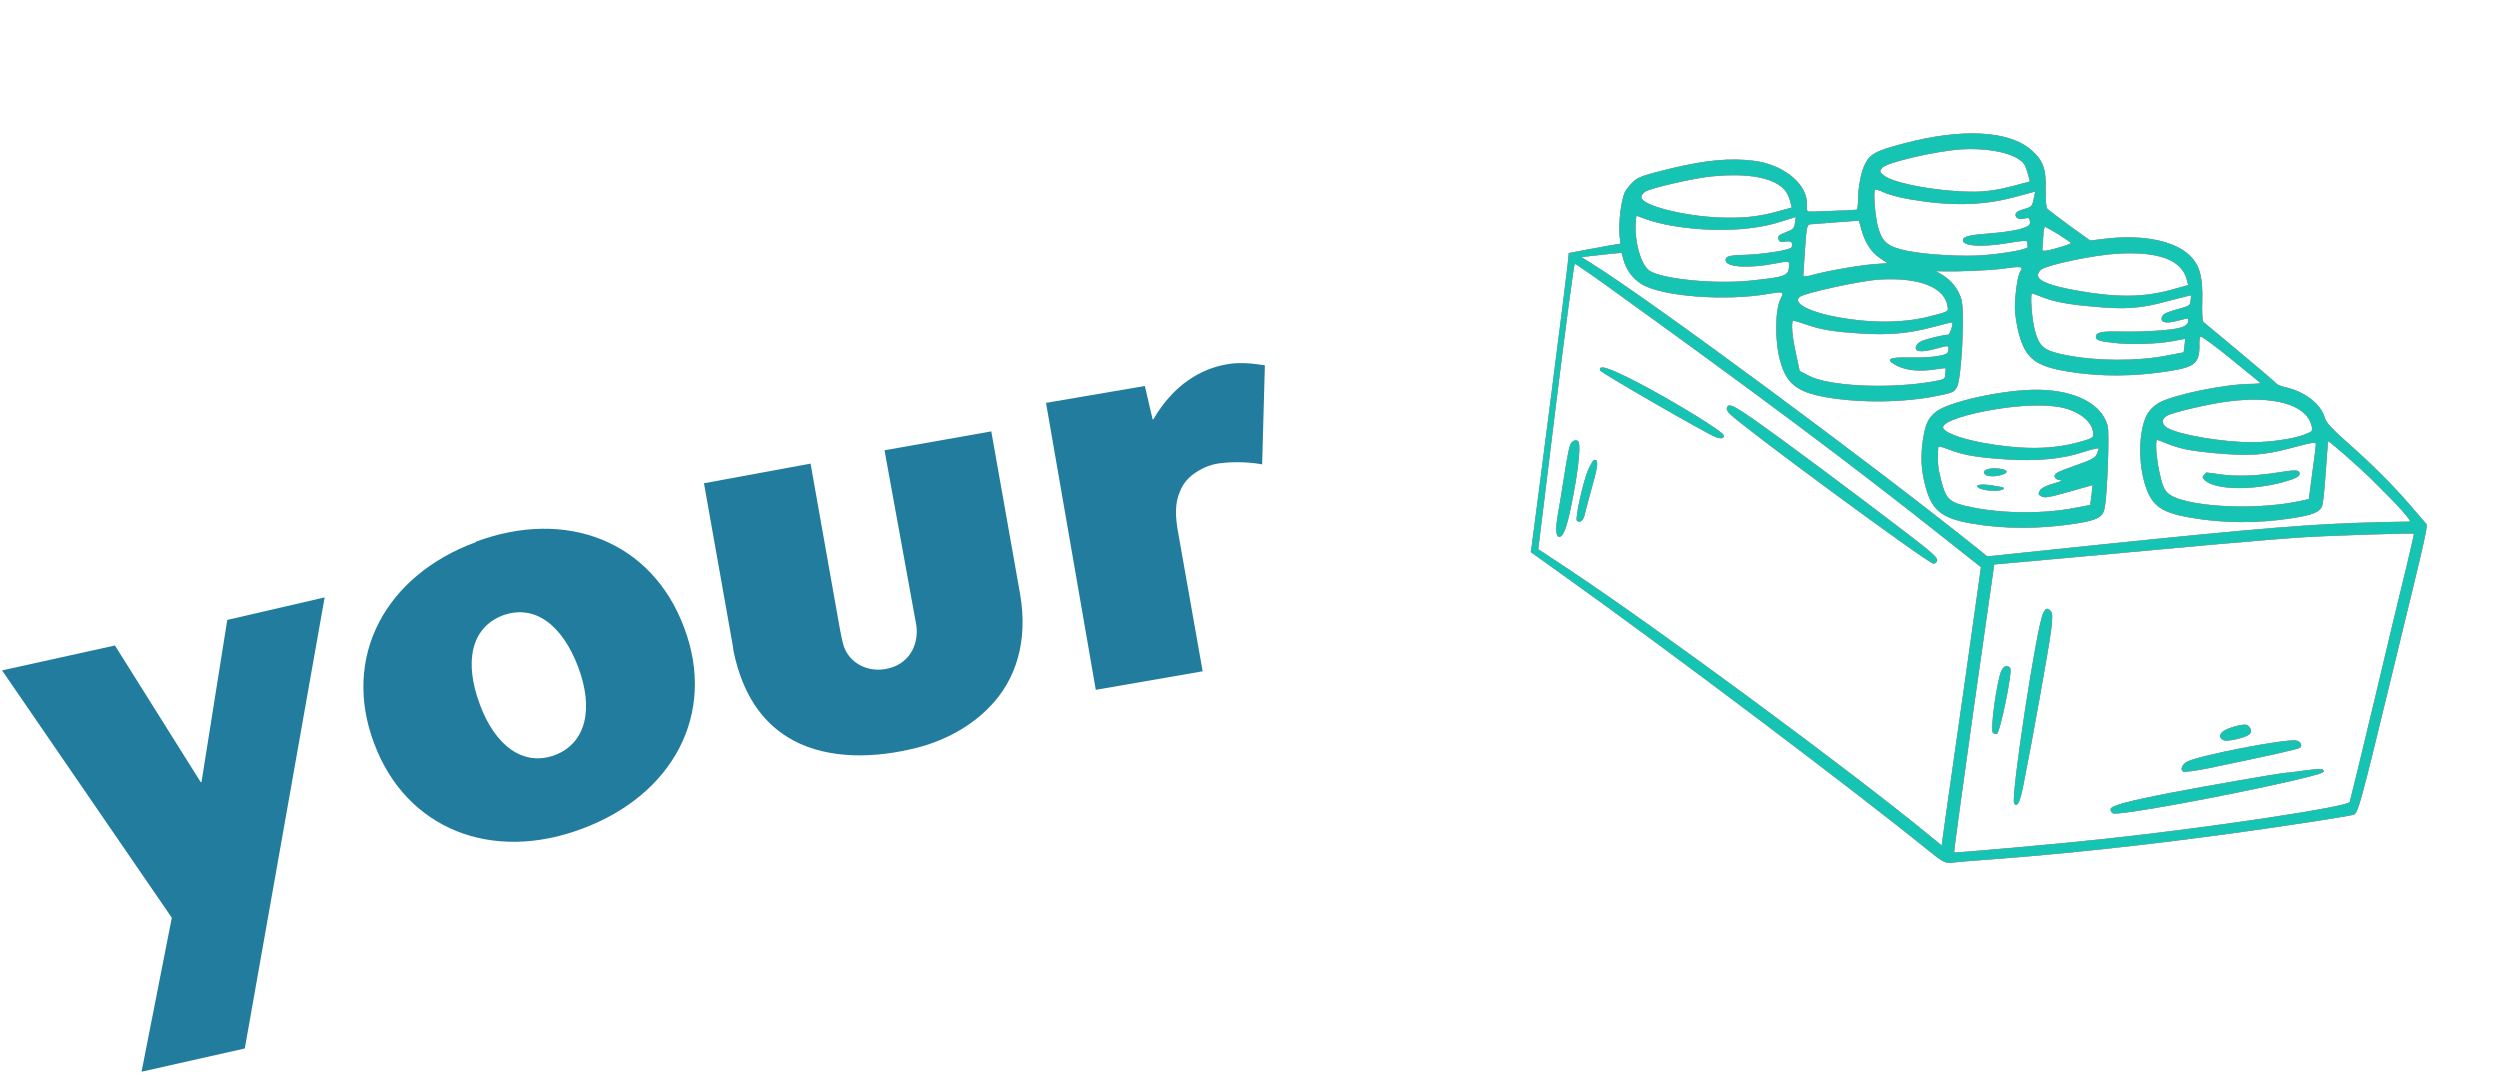 <svg width="161" height="70" viewBox="0 0 161 70" fill="none" xmlns="http://www.w3.org/2000/svg">
<path d="M7.402 41.569L12.928 50.374L12.977 50.362L14.636 39.923L20.907 38.472L15.765 67.522L9.117 69.018L11.065 59.102L0.132 43.172L7.402 41.569Z" fill="#227C9E"/>
<path d="M30.653 34.884C36.456 32.723 41.98 34.835 44.061 40.425C46.154 45.959 43.344 51.193 37.491 53.368C31.694 55.554 26.164 53.417 24.095 47.876C21.996 42.317 24.8 37.059 30.659 34.909L30.653 34.884ZM37.235 42.952C36.208 40.258 34.456 38.891 32.388 39.628C30.331 40.415 29.887 42.63 30.89 45.331C31.857 47.988 33.67 49.392 35.732 48.63C37.764 47.85 38.233 45.628 37.242 42.977L37.235 42.952Z" fill="#227C9E"/>
<path d="M45.336 31.122L52.2 29.856L53.889 39.385C54.035 40.256 54.198 41.096 54.285 41.437C54.616 42.727 55.949 43.371 57.239 43.041C58.725 42.66 59.205 41.292 58.991 40.153L56.963 28.998L63.839 27.781L65.698 38.279C66.222 41.335 65.401 43.803 63.759 45.495C62.553 46.764 60.87 47.688 59.068 48.15C56.34 48.849 53.396 48.903 51.115 47.697C49.28 46.715 48.021 45.04 47.372 42.508C47.303 42.24 47.234 41.972 47.202 41.643L45.336 31.122Z" fill="#227C9E"/>
<path d="M81.275 29.902C80.189 29.714 79.159 29.744 78.434 29.852C77.837 29.953 77.351 30.182 76.889 30.508C76.537 30.753 76.174 31.158 76.006 31.616C75.656 32.38 75.668 33.233 75.894 34.421L77.451 43.231L70.569 44.424L67.364 25.944L73.729 24.858L74.229 27.012L74.278 27C75.612 24.712 77.393 23.763 78.903 23.48C79.841 23.291 80.756 23.42 81.458 23.526L81.282 29.927L81.275 29.902Z" fill="#227C9E"/>
<path d="M105.257 11.63C105.067 11.794 104.805 12.102 104.676 12.31C104.423 12.739 104.211 14.358 104.3 15.176L104.355 15.694L103.573 15.822C103.149 15.901 102.393 16.035 101.911 16.13L101.029 16.298L100.954 17.062C100.9 17.634 99.115 31.639 98.643 35.15L98.58 35.551L100.693 37.064C107.597 41.991 119.347 50.85 124.176 54.762C125.02 55.446 125.284 55.596 125.574 55.567C125.776 55.536 127.083 55.424 128.48 55.325C134.62 54.863 141.495 54.051 148.698 52.95C150.102 52.737 151.392 52.519 151.564 52.471C151.852 52.392 152.007 51.83 153.958 43.787C156.504 33.314 156.387 33.879 156.176 33.652C156.087 33.553 155.667 33.061 155.247 32.57C154.153 31.297 152.783 29.915 151.182 28.509C150.114 27.552 149.796 27.206 149.707 26.884C149.47 26.02 148.402 25.199 147.179 24.94C146.914 24.877 146.65 24.776 146.591 24.693C146.531 24.611 145.481 23.722 144.258 22.696C143.026 21.685 141.973 20.785 141.897 20.732C141.829 20.664 141.8 20.065 141.825 19.389C141.864 17.954 141.693 17.196 141.172 16.608C140.246 15.537 138.073 15.069 135.557 15.377L134.609 15.489L133.298 14.549C132.581 14.015 131.927 13.526 131.858 13.458C131.772 13.371 131.726 12.888 131.74 12.215C131.781 10.879 131.58 10.327 130.814 9.658C129.364 8.397 126.313 8.245 122.564 9.251C120.772 9.718 120.406 9.918 120.072 10.642C119.843 11.114 119.655 12.144 119.663 12.848C119.66 13.195 119.617 13.492 119.56 13.508C119.111 13.544 116.526 13.648 116.445 13.621C116.377 13.602 116.348 13.449 116.361 13.272C116.489 11.936 114.934 10.605 112.958 10.356C111.418 10.16 109.836 10.31 107.583 10.855C105.947 11.255 105.55 11.389 105.257 11.63ZM110.261 11.357C111.686 11.226 112.777 11.273 113.649 11.516C114.576 11.781 115.076 12.201 115.256 12.858L115.395 13.364L114.451 13.624C113.219 13.963 112.242 14.058 110.754 14.009C108.399 13.913 105.747 13.23 105.703 12.71C105.697 12.6 105.8 12.435 105.949 12.345C106.34 12.101 109.09 11.469 110.261 11.357ZM107.719 14.546C110.211 14.963 112.8 14.871 114.612 14.298L115.65 13.976L115.595 14.362C115.551 14.696 115.486 14.776 115.004 14.958C114.556 15.131 114.476 15.203 114.53 15.398C114.578 15.571 114.689 15.615 114.983 15.559C115.35 15.495 115.48 15.608 115.38 15.92C115.332 16.107 113.406 16.401 112.161 16.421C111.324 16.441 111.065 16.537 111.141 16.813C111.252 17.216 112.659 17.288 114.283 16.977C115.177 16.806 115.227 16.805 115.221 17.054C115.197 17.779 115.051 17.832 112.666 18.078C110.4 18.305 107.1 17.974 106.251 17.451C105.665 17.08 105.225 15.479 105.351 14.181L105.382 13.888L106.057 14.136C106.429 14.269 107.175 14.46 107.719 14.546ZM126.319 9.618C127.757 9.532 129.156 9.755 129.878 10.175C130.325 10.449 130.406 10.563 130.563 11.089L130.728 11.688L129.515 12.009C128.671 12.229 127.981 12.332 127.254 12.346C125.033 12.375 121.908 11.822 121.301 11.282C121.041 11.057 121.035 11.034 121.209 10.812C121.462 10.47 124.698 9.717 126.319 9.618ZM103.681 16.35L104.43 16.28L104.547 16.706C104.734 17.386 105.114 17.913 105.699 18.284C106.976 19.098 111.138 19.415 113.937 18.918C114.812 18.764 114.908 18.8 114.702 19.178C114.31 19.868 114.28 21.921 114.64 23.233C115.049 24.719 115.728 25.251 117.59 25.581C119.763 25.962 122.617 25.933 124.739 25.498C125.783 25.286 125.837 25.258 126.029 24.921C126.322 24.407 126.54 20.11 126.319 19.304C126.135 18.636 125.657 18.025 125.04 17.674L124.673 17.465L124.972 17.47C126.305 17.5 128.227 17.417 129.108 17.286C130.194 17.137 130.325 17.162 130.104 17.483C129.935 17.728 129.754 19.004 129.76 19.882C129.769 20.276 129.888 21.023 130.027 21.53C130.458 23.096 131.101 23.588 133.163 23.926C135.228 24.274 137.453 24.257 139.708 23.898C141.405 23.629 141.68 23.368 141.639 22.091C141.637 21.905 141.674 21.722 141.71 21.675C141.758 21.625 142.599 22.248 143.585 23.042C144.574 23.848 145.437 24.552 145.517 24.617C145.623 24.687 145.47 24.716 145 24.722C143.256 24.73 139.894 25.432 138.988 25.966C138.754 26.105 138.451 26.398 138.322 26.607C137.775 27.501 137.668 29.5 138.086 31.02C138.522 32.56 139.103 33.007 141.142 33.35C143.222 33.708 145.416 33.712 147.578 33.377C148.947 33.174 149.435 32.966 149.555 32.549C149.609 32.385 149.711 31.404 149.782 30.356C149.857 29.32 149.915 28.449 149.931 28.42C149.965 28.361 151.905 30.057 152.789 30.929C154.452 32.565 155.381 33.598 155.169 33.594C155.056 33.588 154.071 33.611 152.988 33.636C148.917 33.74 145.669 34.001 135.37 35.061L127.976 35.831L127.418 35.377C120.538 29.861 106.297 19.334 102.516 16.979L101.843 16.558L102.383 16.496C102.684 16.463 103.259 16.391 103.681 16.35ZM103.385 18.338C113.423 25.562 119.303 29.966 125.34 34.759L127.572 36.524L127.515 36.948C127.488 37.166 127.051 40.259 126.551 43.803C126.04 47.35 125.498 51.19 125.333 52.35L125.043 54.449L124.387 53.911C119.28 49.704 106.788 40.492 100.984 36.637L99.063 35.369L100.19 26.178C100.816 21.113 101.366 16.986 101.415 16.985C101.468 16.995 102.351 17.595 103.385 18.338ZM122.992 12.836C125.604 13.283 127.626 13.247 129.659 12.713L131.067 12.338L130.966 12.824C130.869 13.284 130.833 13.332 130.337 13.468C129.969 13.569 129.823 13.671 129.801 13.813C129.78 14.055 130.058 14.164 130.427 14.063C130.634 14.006 130.707 14.047 130.727 14.253C130.755 14.492 130.684 14.549 130.222 14.713C129.917 14.822 129.086 14.951 128.371 15.012C126.89 15.121 126.481 15.209 126.416 15.425C126.296 15.842 127.538 15.947 129.244 15.664C130.298 15.485 130.578 15.47 130.567 15.61C130.555 15.7 130.566 15.833 130.585 15.902C130.623 16.04 129.248 16.307 127.819 16.427C126.55 16.541 124.087 16.413 122.852 16.157C121.595 15.909 121.214 15.604 120.948 14.637C120.774 14.004 120.647 12.552 120.735 12.243C120.754 12.176 121.008 12.242 121.292 12.375C121.579 12.519 122.343 12.73 122.992 12.836ZM118.295 14.314L119.715 14.208L119.87 14.772C120.101 15.613 120.495 16.236 121.058 16.614L121.558 16.947L120.817 17.002C119.915 17.052 117.727 17.43 116.783 17.69C116.299 17.823 116.117 17.836 116.131 17.708C116.135 17.632 116.196 16.86 116.245 16.004C116.343 14.603 116.374 14.445 116.609 14.443C116.753 14.428 117.508 14.381 118.295 14.314ZM132.569 15.096C132.989 15.365 133.354 15.611 133.364 15.646C133.377 15.692 132.972 15.84 132.453 15.983C131.751 16.176 131.522 16.201 131.525 16.077C131.541 15.998 131.561 15.621 131.584 15.255C131.596 14.893 131.65 14.593 131.703 14.604C131.743 14.617 132.137 14.831 132.569 15.096ZM121.055 18.002C123.654 17.857 125.271 18.515 125.431 19.771C125.476 20.069 125.464 20.072 124.26 20.378C122.48 20.843 120.121 20.822 117.815 20.317C116.297 19.979 115.477 19.473 115.901 19.121C116.202 18.865 119.872 18.067 121.055 18.002ZM116.342 20.908C117.274 21.233 118.118 21.373 119.856 21.478C121.585 21.597 122.999 21.468 124.485 21.06C125.164 20.873 125.723 20.744 125.73 20.767C125.777 20.94 125.549 21.597 125.453 21.561C125.397 21.54 124.938 21.628 124.452 21.75C123.757 21.928 123.54 22.038 123.431 22.229C123.201 22.651 123.658 22.736 124.671 22.458C125.489 22.233 125.5 22.23 125.478 22.508C125.452 22.776 125.389 22.817 124.824 22.924C124.472 22.995 123.668 23.043 123.018 23.023C121.583 22.985 121.343 23.149 122.217 23.578C122.818 23.871 123.654 23.939 124.676 23.782C125.008 23.728 125.297 23.698 125.303 23.721C125.306 23.732 125.293 23.909 125.28 24.086C125.25 24.429 125.239 24.432 124.448 24.575C121.608 25.059 117.756 24.879 116.477 24.19L115.899 23.891L115.642 22.686C115.406 21.648 115.34 20.688 115.49 20.646C115.513 20.64 115.904 20.756 116.342 20.908ZM136.281 16.343C138.934 16.171 140.47 16.714 140.812 17.958L140.923 18.361L139.806 18.668C138.033 19.156 136.277 19.168 133.775 18.716C132.096 18.422 131.292 18.11 131.246 17.764C131.231 17.619 131.32 17.446 131.477 17.341C131.974 17.031 134.819 16.435 136.281 16.343ZM131.524 19.137C132.261 19.43 133.216 19.613 134.801 19.747C136.886 19.942 137.881 19.866 139.562 19.404C140.406 19.184 141.1 19.006 141.104 19.017C141.107 19.029 141.099 19.18 141.074 19.36C141.049 19.677 141.006 19.701 140.189 19.925C139.578 20.093 139.315 20.215 139.246 20.37C139.067 20.754 139.446 20.873 140.206 20.664C140.586 20.559 140.892 20.5 140.898 20.523C140.977 20.811 140.828 20.988 140.39 21.109C139.803 21.27 138.099 21.38 136.618 21.353C135.371 21.324 135.008 21.399 134.979 21.655C134.947 21.899 135.14 21.97 136.099 22.078C137.188 22.212 138.87 22.158 139.898 21.975L140.734 21.819L140.681 22.255L140.627 22.691L139.592 22.889C137.642 23.276 134.987 23.263 132.993 22.858C131.605 22.583 131.312 22.329 131.025 21.194C130.849 20.511 130.737 18.932 130.864 18.897C130.887 18.891 131.188 18.994 131.524 19.137ZM143.419 25.863C146.406 25.462 148.485 26.043 148.849 27.367C148.957 27.759 148.948 27.773 148.435 27.977C147.754 28.25 146.256 28.477 145.079 28.478C143.176 28.493 140.264 27.993 139.558 27.543C139.185 27.311 139.191 26.975 139.577 26.758C139.967 26.551 142.246 26.012 143.419 25.863ZM139.597 28.585C140.442 28.91 141.033 29.033 142.61 29.182C144.895 29.383 145.783 29.325 147.56 28.849C148.922 28.487 149.147 28.45 149.142 28.612C149.144 28.71 149.039 29.544 148.91 30.472L148.688 32.143L148.068 32.276C145.061 32.917 140.395 32.615 139.566 31.715C139.337 31.469 139.235 31.187 139.053 30.345C138.863 29.431 138.792 28.361 138.919 28.326C138.93 28.323 139.246 28.434 139.597 28.585ZM142.484 35.075C144.612 34.886 147.252 34.668 148.36 34.599C150.174 34.484 155.357 34.323 155.457 34.37C155.471 34.378 155.253 35.342 154.976 36.496C154.687 37.653 153.763 41.499 152.927 45.037C152.079 48.577 151.36 51.549 151.325 51.645C151.236 51.955 142.364 53.292 135.493 54.029C132.644 54.341 125.933 54.935 125.848 54.897C125.818 54.88 126.393 50.709 127.109 45.607L128.428 36.35L133.517 35.893C136.322 35.642 140.359 35.275 142.484 35.075Z" fill="#F38189"/>
<path d="M105.257 11.63C105.067 11.794 104.805 12.102 104.676 12.31C104.423 12.739 104.211 14.358 104.3 15.176L104.355 15.694L103.573 15.822C103.149 15.901 102.393 16.035 101.911 16.13L101.029 16.298L100.954 17.062C100.9 17.634 99.115 31.639 98.643 35.15L98.58 35.551L100.693 37.064C107.597 41.991 119.347 50.85 124.176 54.762C125.02 55.446 125.284 55.596 125.574 55.567C125.776 55.536 127.083 55.424 128.48 55.325C134.62 54.863 141.495 54.051 148.698 52.95C150.102 52.737 151.392 52.519 151.564 52.471C151.852 52.392 152.007 51.83 153.958 43.787C156.504 33.314 156.387 33.879 156.176 33.652C156.087 33.553 155.667 33.061 155.247 32.57C154.153 31.297 152.783 29.915 151.182 28.509C150.114 27.552 149.796 27.206 149.707 26.884C149.47 26.02 148.402 25.199 147.179 24.94C146.914 24.877 146.65 24.776 146.591 24.693C146.531 24.611 145.481 23.722 144.258 22.696C143.026 21.685 141.973 20.785 141.897 20.732C141.829 20.664 141.8 20.065 141.825 19.389C141.864 17.954 141.693 17.196 141.172 16.608C140.246 15.537 138.073 15.069 135.557 15.377L134.609 15.489L133.298 14.549C132.581 14.015 131.927 13.526 131.858 13.458C131.772 13.371 131.726 12.888 131.74 12.215C131.781 10.879 131.58 10.327 130.814 9.658C129.364 8.397 126.313 8.245 122.564 9.251C120.772 9.718 120.406 9.918 120.072 10.642C119.843 11.114 119.655 12.144 119.663 12.848C119.66 13.195 119.617 13.492 119.56 13.508C119.111 13.544 116.526 13.648 116.445 13.621C116.377 13.602 116.348 13.449 116.361 13.272C116.489 11.936 114.934 10.605 112.958 10.356C111.418 10.16 109.836 10.31 107.583 10.855C105.947 11.255 105.55 11.389 105.257 11.63ZM110.261 11.357C111.686 11.226 112.777 11.273 113.649 11.516C114.576 11.781 115.076 12.201 115.256 12.858L115.395 13.364L114.451 13.624C113.219 13.963 112.242 14.058 110.754 14.009C108.399 13.913 105.747 13.23 105.703 12.71C105.697 12.6 105.8 12.435 105.949 12.345C106.34 12.101 109.09 11.469 110.261 11.357ZM107.719 14.546C110.211 14.963 112.8 14.871 114.612 14.298L115.65 13.976L115.595 14.362C115.551 14.696 115.486 14.776 115.004 14.958C114.556 15.131 114.476 15.203 114.53 15.398C114.578 15.571 114.689 15.615 114.983 15.559C115.35 15.495 115.48 15.608 115.38 15.92C115.332 16.107 113.406 16.401 112.161 16.421C111.324 16.441 111.065 16.537 111.141 16.813C111.252 17.216 112.659 17.288 114.283 16.977C115.177 16.806 115.227 16.805 115.221 17.054C115.197 17.779 115.051 17.832 112.666 18.078C110.4 18.305 107.1 17.974 106.251 17.451C105.665 17.08 105.225 15.479 105.351 14.181L105.382 13.888L106.057 14.136C106.429 14.269 107.175 14.46 107.719 14.546ZM126.319 9.618C127.757 9.532 129.156 9.755 129.878 10.175C130.325 10.449 130.406 10.563 130.563 11.089L130.728 11.688L129.515 12.009C128.671 12.229 127.981 12.332 127.254 12.346C125.033 12.375 121.908 11.822 121.301 11.282C121.041 11.057 121.035 11.034 121.209 10.812C121.462 10.47 124.698 9.717 126.319 9.618ZM103.681 16.35L104.43 16.28L104.547 16.706C104.734 17.386 105.114 17.913 105.699 18.284C106.976 19.098 111.138 19.415 113.937 18.918C114.812 18.764 114.908 18.8 114.702 19.178C114.31 19.868 114.28 21.921 114.64 23.233C115.049 24.719 115.728 25.251 117.59 25.581C119.763 25.962 122.617 25.933 124.739 25.498C125.783 25.286 125.837 25.258 126.029 24.921C126.322 24.407 126.54 20.11 126.319 19.304C126.135 18.636 125.657 18.025 125.04 17.674L124.673 17.465L124.972 17.47C126.305 17.5 128.227 17.417 129.108 17.286C130.194 17.137 130.325 17.162 130.104 17.483C129.935 17.728 129.754 19.004 129.76 19.882C129.769 20.276 129.888 21.023 130.027 21.53C130.458 23.096 131.101 23.588 133.163 23.926C135.228 24.274 137.453 24.257 139.708 23.898C141.405 23.629 141.68 23.368 141.639 22.091C141.637 21.905 141.674 21.722 141.71 21.675C141.758 21.625 142.599 22.248 143.585 23.042C144.574 23.848 145.437 24.552 145.517 24.617C145.623 24.687 145.47 24.716 145 24.722C143.256 24.73 139.894 25.432 138.988 25.966C138.754 26.105 138.451 26.398 138.322 26.607C137.775 27.501 137.668 29.5 138.086 31.02C138.522 32.56 139.103 33.007 141.142 33.35C143.222 33.708 145.416 33.712 147.578 33.377C148.947 33.174 149.435 32.966 149.555 32.549C149.609 32.385 149.711 31.404 149.782 30.356C149.857 29.32 149.915 28.449 149.931 28.42C149.965 28.361 151.905 30.057 152.789 30.929C154.452 32.565 155.381 33.598 155.169 33.594C155.056 33.588 154.071 33.611 152.988 33.636C148.917 33.74 145.669 34.001 135.37 35.061L127.976 35.831L127.418 35.377C120.538 29.861 106.297 19.334 102.516 16.979L101.843 16.558L102.383 16.496C102.684 16.463 103.259 16.391 103.681 16.35ZM103.385 18.338C113.423 25.562 119.303 29.966 125.34 34.759L127.572 36.524L127.515 36.948C127.488 37.166 127.051 40.259 126.551 43.803C126.04 47.35 125.498 51.19 125.333 52.35L125.043 54.449L124.387 53.911C119.28 49.704 106.788 40.492 100.984 36.637L99.063 35.369L100.19 26.178C100.816 21.113 101.366 16.986 101.415 16.985C101.468 16.995 102.351 17.595 103.385 18.338ZM122.992 12.836C125.604 13.283 127.626 13.247 129.659 12.713L131.067 12.338L130.966 12.824C130.869 13.284 130.833 13.332 130.337 13.468C129.969 13.569 129.823 13.671 129.801 13.813C129.78 14.055 130.058 14.164 130.427 14.063C130.634 14.006 130.707 14.047 130.727 14.253C130.755 14.492 130.684 14.549 130.222 14.713C129.917 14.822 129.086 14.951 128.371 15.012C126.89 15.121 126.481 15.209 126.416 15.425C126.296 15.842 127.538 15.947 129.244 15.664C130.298 15.485 130.578 15.47 130.567 15.61C130.555 15.7 130.566 15.833 130.585 15.902C130.623 16.04 129.248 16.307 127.819 16.427C126.55 16.541 124.087 16.413 122.852 16.157C121.595 15.909 121.214 15.604 120.948 14.637C120.774 14.004 120.647 12.552 120.735 12.243C120.754 12.176 121.008 12.242 121.292 12.375C121.579 12.519 122.343 12.73 122.992 12.836ZM118.295 14.314L119.715 14.208L119.87 14.772C120.101 15.613 120.495 16.236 121.058 16.614L121.558 16.947L120.817 17.002C119.915 17.052 117.727 17.43 116.783 17.69C116.299 17.823 116.117 17.836 116.131 17.708C116.135 17.632 116.196 16.86 116.245 16.004C116.343 14.603 116.374 14.445 116.609 14.443C116.753 14.428 117.508 14.381 118.295 14.314ZM132.569 15.096C132.989 15.365 133.354 15.611 133.364 15.646C133.377 15.692 132.972 15.84 132.453 15.983C131.751 16.176 131.522 16.201 131.525 16.077C131.541 15.998 131.561 15.621 131.584 15.255C131.596 14.893 131.65 14.593 131.703 14.604C131.743 14.617 132.137 14.831 132.569 15.096ZM121.055 18.002C123.654 17.857 125.271 18.515 125.431 19.771C125.476 20.069 125.464 20.072 124.26 20.378C122.48 20.843 120.121 20.822 117.815 20.317C116.297 19.979 115.477 19.473 115.901 19.121C116.202 18.865 119.872 18.067 121.055 18.002ZM116.342 20.908C117.274 21.233 118.118 21.373 119.856 21.478C121.585 21.597 122.999 21.468 124.485 21.06C125.164 20.873 125.723 20.744 125.73 20.767C125.777 20.94 125.549 21.597 125.453 21.561C125.397 21.54 124.938 21.628 124.452 21.75C123.757 21.928 123.54 22.038 123.431 22.229C123.201 22.651 123.658 22.736 124.671 22.458C125.489 22.233 125.5 22.23 125.478 22.508C125.452 22.776 125.389 22.817 124.824 22.924C124.472 22.995 123.668 23.043 123.018 23.023C121.583 22.985 121.343 23.149 122.217 23.578C122.818 23.871 123.654 23.939 124.676 23.782C125.008 23.728 125.297 23.698 125.303 23.721C125.306 23.732 125.293 23.909 125.28 24.086C125.25 24.429 125.239 24.432 124.448 24.575C121.608 25.059 117.756 24.879 116.477 24.19L115.899 23.891L115.642 22.686C115.406 21.648 115.34 20.688 115.49 20.646C115.513 20.64 115.904 20.756 116.342 20.908ZM136.281 16.343C138.934 16.171 140.47 16.714 140.812 17.958L140.923 18.361L139.806 18.668C138.033 19.156 136.277 19.168 133.775 18.716C132.096 18.422 131.292 18.11 131.246 17.764C131.231 17.619 131.32 17.446 131.477 17.341C131.974 17.031 134.819 16.435 136.281 16.343ZM131.524 19.137C132.261 19.43 133.216 19.613 134.801 19.747C136.886 19.942 137.881 19.866 139.562 19.404C140.406 19.184 141.1 19.006 141.104 19.017C141.107 19.029 141.099 19.18 141.074 19.36C141.049 19.677 141.006 19.701 140.189 19.925C139.578 20.093 139.315 20.215 139.246 20.37C139.067 20.754 139.446 20.873 140.206 20.664C140.586 20.559 140.892 20.5 140.898 20.523C140.977 20.811 140.828 20.988 140.39 21.109C139.803 21.27 138.099 21.38 136.618 21.353C135.371 21.324 135.008 21.399 134.979 21.655C134.947 21.899 135.14 21.97 136.099 22.078C137.188 22.212 138.87 22.158 139.898 21.975L140.734 21.819L140.681 22.255L140.627 22.691L139.592 22.889C137.642 23.276 134.987 23.263 132.993 22.858C131.605 22.583 131.312 22.329 131.025 21.194C130.849 20.511 130.737 18.932 130.864 18.897C130.887 18.891 131.188 18.994 131.524 19.137ZM143.419 25.863C146.406 25.462 148.485 26.043 148.849 27.367C148.957 27.759 148.948 27.773 148.435 27.977C147.754 28.25 146.256 28.477 145.079 28.478C143.176 28.493 140.264 27.993 139.558 27.543C139.185 27.311 139.191 26.975 139.577 26.758C139.967 26.551 142.246 26.012 143.419 25.863ZM139.597 28.585C140.442 28.91 141.033 29.033 142.61 29.182C144.895 29.383 145.783 29.325 147.56 28.849C148.922 28.487 149.147 28.45 149.142 28.612C149.144 28.71 149.039 29.544 148.91 30.472L148.688 32.143L148.068 32.276C145.061 32.917 140.395 32.615 139.566 31.715C139.337 31.469 139.235 31.187 139.053 30.345C138.863 29.431 138.792 28.361 138.919 28.326C138.93 28.323 139.246 28.434 139.597 28.585ZM142.484 35.075C144.612 34.886 147.252 34.668 148.36 34.599C150.174 34.484 155.357 34.323 155.457 34.37C155.471 34.378 155.253 35.342 154.976 36.496C154.687 37.653 153.763 41.499 152.927 45.037C152.079 48.577 151.36 51.549 151.325 51.645C151.236 51.955 142.364 53.292 135.493 54.029C132.644 54.341 125.933 54.935 125.848 54.897C125.818 54.88 126.393 50.709 127.109 45.607L128.428 36.35L133.517 35.893C136.322 35.642 140.359 35.275 142.484 35.075Z" fill="#F38189"/>
<path d="M105.257 11.63C105.067 11.794 104.805 12.102 104.676 12.31C104.423 12.739 104.211 14.358 104.3 15.176L104.355 15.694L103.573 15.822C103.149 15.901 102.393 16.035 101.911 16.13L101.029 16.298L100.954 17.062C100.9 17.634 99.115 31.639 98.643 35.15L98.58 35.551L100.693 37.064C107.597 41.991 119.347 50.85 124.176 54.762C125.02 55.446 125.284 55.596 125.574 55.567C125.776 55.536 127.083 55.424 128.48 55.325C134.62 54.863 141.495 54.051 148.698 52.95C150.102 52.737 151.392 52.519 151.564 52.471C151.852 52.392 152.007 51.83 153.958 43.787C156.504 33.314 156.387 33.879 156.176 33.652C156.087 33.553 155.667 33.061 155.247 32.57C154.153 31.297 152.783 29.915 151.182 28.509C150.114 27.552 149.796 27.206 149.707 26.884C149.47 26.02 148.402 25.199 147.179 24.94C146.914 24.877 146.65 24.776 146.591 24.693C146.531 24.611 145.481 23.722 144.258 22.696C143.026 21.685 141.973 20.785 141.897 20.732C141.829 20.664 141.8 20.065 141.825 19.389C141.864 17.954 141.693 17.196 141.172 16.608C140.246 15.537 138.073 15.069 135.557 15.377L134.609 15.489L133.298 14.549C132.581 14.015 131.927 13.526 131.858 13.458C131.772 13.371 131.726 12.888 131.74 12.215C131.781 10.879 131.58 10.327 130.814 9.658C129.364 8.397 126.313 8.245 122.564 9.251C120.772 9.718 120.406 9.918 120.072 10.642C119.843 11.114 119.655 12.144 119.663 12.848C119.66 13.195 119.617 13.492 119.56 13.508C119.111 13.544 116.526 13.648 116.445 13.621C116.377 13.602 116.348 13.449 116.361 13.272C116.489 11.936 114.934 10.605 112.958 10.356C111.418 10.16 109.836 10.31 107.583 10.855C105.947 11.255 105.55 11.389 105.257 11.63ZM110.261 11.357C111.686 11.226 112.777 11.273 113.649 11.516C114.576 11.781 115.076 12.201 115.256 12.858L115.395 13.364L114.451 13.624C113.219 13.963 112.242 14.058 110.754 14.009C108.399 13.913 105.747 13.23 105.703 12.71C105.697 12.6 105.8 12.435 105.949 12.345C106.34 12.101 109.09 11.469 110.261 11.357ZM107.719 14.546C110.211 14.963 112.8 14.871 114.612 14.298L115.65 13.976L115.595 14.362C115.551 14.696 115.486 14.776 115.004 14.958C114.556 15.131 114.476 15.203 114.53 15.398C114.578 15.571 114.689 15.615 114.983 15.559C115.35 15.495 115.48 15.608 115.38 15.92C115.332 16.107 113.406 16.401 112.161 16.421C111.324 16.441 111.065 16.537 111.141 16.813C111.252 17.216 112.659 17.288 114.283 16.977C115.177 16.806 115.227 16.805 115.221 17.054C115.197 17.779 115.051 17.832 112.666 18.078C110.4 18.305 107.1 17.974 106.251 17.451C105.665 17.08 105.225 15.479 105.351 14.181L105.382 13.888L106.057 14.136C106.429 14.269 107.175 14.46 107.719 14.546ZM126.319 9.618C127.757 9.532 129.156 9.755 129.878 10.175C130.325 10.449 130.406 10.563 130.563 11.089L130.728 11.688L129.515 12.009C128.671 12.229 127.981 12.332 127.254 12.346C125.033 12.375 121.908 11.822 121.301 11.282C121.041 11.057 121.035 11.034 121.209 10.812C121.462 10.47 124.698 9.717 126.319 9.618ZM103.681 16.35L104.43 16.28L104.547 16.706C104.734 17.386 105.114 17.913 105.699 18.284C106.976 19.098 111.138 19.415 113.937 18.918C114.812 18.764 114.908 18.8 114.702 19.178C114.31 19.868 114.28 21.921 114.64 23.233C115.049 24.719 115.728 25.251 117.59 25.581C119.763 25.962 122.617 25.933 124.739 25.498C125.783 25.286 125.837 25.258 126.029 24.921C126.322 24.407 126.54 20.11 126.319 19.304C126.135 18.636 125.657 18.025 125.04 17.674L124.673 17.465L124.972 17.47C126.305 17.5 128.227 17.417 129.108 17.286C130.194 17.137 130.325 17.162 130.104 17.483C129.935 17.728 129.754 19.004 129.76 19.882C129.769 20.276 129.888 21.023 130.027 21.53C130.458 23.096 131.101 23.588 133.163 23.926C135.228 24.274 137.453 24.257 139.708 23.898C141.405 23.629 141.68 23.368 141.639 22.091C141.637 21.905 141.674 21.722 141.71 21.675C141.758 21.625 142.599 22.248 143.585 23.042C144.574 23.848 145.437 24.552 145.517 24.617C145.623 24.687 145.47 24.716 145 24.722C143.256 24.73 139.894 25.432 138.988 25.966C138.754 26.105 138.451 26.398 138.322 26.607C137.775 27.501 137.668 29.5 138.086 31.02C138.522 32.56 139.103 33.007 141.142 33.35C143.222 33.708 145.416 33.712 147.578 33.377C148.947 33.174 149.435 32.966 149.555 32.549C149.609 32.385 149.711 31.404 149.782 30.356C149.857 29.32 149.915 28.449 149.931 28.42C149.965 28.361 151.905 30.057 152.789 30.929C154.452 32.565 155.381 33.598 155.169 33.594C155.056 33.588 154.071 33.611 152.988 33.636C148.917 33.74 145.669 34.001 135.37 35.061L127.976 35.831L127.418 35.377C120.538 29.861 106.297 19.334 102.516 16.979L101.843 16.558L102.383 16.496C102.684 16.463 103.259 16.391 103.681 16.35ZM103.385 18.338C113.423 25.562 119.303 29.966 125.34 34.759L127.572 36.524L127.515 36.948C127.488 37.166 127.051 40.259 126.551 43.803C126.04 47.35 125.498 51.19 125.333 52.35L125.043 54.449L124.387 53.911C119.28 49.704 106.788 40.492 100.984 36.637L99.063 35.369L100.19 26.178C100.816 21.113 101.366 16.986 101.415 16.985C101.468 16.995 102.351 17.595 103.385 18.338ZM122.992 12.836C125.604 13.283 127.626 13.247 129.659 12.713L131.067 12.338L130.966 12.824C130.869 13.284 130.833 13.332 130.337 13.468C129.969 13.569 129.823 13.671 129.801 13.813C129.78 14.055 130.058 14.164 130.427 14.063C130.634 14.006 130.707 14.047 130.727 14.253C130.755 14.492 130.684 14.549 130.222 14.713C129.917 14.822 129.086 14.951 128.371 15.012C126.89 15.121 126.481 15.209 126.416 15.425C126.296 15.842 127.538 15.947 129.244 15.664C130.298 15.485 130.578 15.47 130.567 15.61C130.555 15.7 130.566 15.833 130.585 15.902C130.623 16.04 129.248 16.307 127.819 16.427C126.55 16.541 124.087 16.413 122.852 16.157C121.595 15.909 121.214 15.604 120.948 14.637C120.774 14.004 120.647 12.552 120.735 12.243C120.754 12.176 121.008 12.242 121.292 12.375C121.579 12.519 122.343 12.73 122.992 12.836ZM118.295 14.314L119.715 14.208L119.87 14.772C120.101 15.613 120.495 16.236 121.058 16.614L121.558 16.947L120.817 17.002C119.915 17.052 117.727 17.43 116.783 17.69C116.299 17.823 116.117 17.836 116.131 17.708C116.135 17.632 116.196 16.86 116.245 16.004C116.343 14.603 116.374 14.445 116.609 14.443C116.753 14.428 117.508 14.381 118.295 14.314ZM132.569 15.096C132.989 15.365 133.354 15.611 133.364 15.646C133.377 15.692 132.972 15.84 132.453 15.983C131.751 16.176 131.522 16.201 131.525 16.077C131.541 15.998 131.561 15.621 131.584 15.255C131.596 14.893 131.65 14.593 131.703 14.604C131.743 14.617 132.137 14.831 132.569 15.096ZM121.055 18.002C123.654 17.857 125.271 18.515 125.431 19.771C125.476 20.069 125.464 20.072 124.26 20.378C122.48 20.843 120.121 20.822 117.815 20.317C116.297 19.979 115.477 19.473 115.901 19.121C116.202 18.865 119.872 18.067 121.055 18.002ZM116.342 20.908C117.274 21.233 118.118 21.373 119.856 21.478C121.585 21.597 122.999 21.468 124.485 21.06C125.164 20.873 125.723 20.744 125.73 20.767C125.777 20.94 125.549 21.597 125.453 21.561C125.397 21.54 124.938 21.628 124.452 21.75C123.757 21.928 123.54 22.038 123.431 22.229C123.201 22.651 123.658 22.736 124.671 22.458C125.489 22.233 125.5 22.23 125.478 22.508C125.452 22.776 125.389 22.817 124.824 22.924C124.472 22.995 123.668 23.043 123.018 23.023C121.583 22.985 121.343 23.149 122.217 23.578C122.818 23.871 123.654 23.939 124.676 23.782C125.008 23.728 125.297 23.698 125.303 23.721C125.306 23.732 125.293 23.909 125.28 24.086C125.25 24.429 125.239 24.432 124.448 24.575C121.608 25.059 117.756 24.879 116.477 24.19L115.899 23.891L115.642 22.686C115.406 21.648 115.34 20.688 115.49 20.646C115.513 20.64 115.904 20.756 116.342 20.908ZM136.281 16.343C138.934 16.171 140.47 16.714 140.812 17.958L140.923 18.361L139.806 18.668C138.033 19.156 136.277 19.168 133.775 18.716C132.096 18.422 131.292 18.11 131.246 17.764C131.231 17.619 131.32 17.446 131.477 17.341C131.974 17.031 134.819 16.435 136.281 16.343ZM131.524 19.137C132.261 19.43 133.216 19.613 134.801 19.747C136.886 19.942 137.881 19.866 139.562 19.404C140.406 19.184 141.1 19.006 141.104 19.017C141.107 19.029 141.099 19.18 141.074 19.36C141.049 19.677 141.006 19.701 140.189 19.925C139.578 20.093 139.315 20.215 139.246 20.37C139.067 20.754 139.446 20.873 140.206 20.664C140.586 20.559 140.892 20.5 140.898 20.523C140.977 20.811 140.828 20.988 140.39 21.109C139.803 21.27 138.099 21.38 136.618 21.353C135.371 21.324 135.008 21.399 134.979 21.655C134.947 21.899 135.14 21.97 136.099 22.078C137.188 22.212 138.87 22.158 139.898 21.975L140.734 21.819L140.681 22.255L140.627 22.691L139.592 22.889C137.642 23.276 134.987 23.263 132.993 22.858C131.605 22.583 131.312 22.329 131.025 21.194C130.849 20.511 130.737 18.932 130.864 18.897C130.887 18.891 131.188 18.994 131.524 19.137ZM143.419 25.863C146.406 25.462 148.485 26.043 148.849 27.367C148.957 27.759 148.948 27.773 148.435 27.977C147.754 28.25 146.256 28.477 145.079 28.478C143.176 28.493 140.264 27.993 139.558 27.543C139.185 27.311 139.191 26.975 139.577 26.758C139.967 26.551 142.246 26.012 143.419 25.863ZM139.597 28.585C140.442 28.91 141.033 29.033 142.61 29.182C144.895 29.383 145.783 29.325 147.56 28.849C148.922 28.487 149.147 28.45 149.142 28.612C149.144 28.71 149.039 29.544 148.91 30.472L148.688 32.143L148.068 32.276C145.061 32.917 140.395 32.615 139.566 31.715C139.337 31.469 139.235 31.187 139.053 30.345C138.863 29.431 138.792 28.361 138.919 28.326C138.93 28.323 139.246 28.434 139.597 28.585ZM142.484 35.075C144.612 34.886 147.252 34.668 148.36 34.599C150.174 34.484 155.357 34.323 155.457 34.37C155.471 34.378 155.253 35.342 154.976 36.496C154.687 37.653 153.763 41.499 152.927 45.037C152.079 48.577 151.36 51.549 151.325 51.645C151.236 51.955 142.364 53.292 135.493 54.029C132.644 54.341 125.933 54.935 125.848 54.897C125.818 54.88 126.393 50.709 127.109 45.607L128.428 36.35L133.517 35.893C136.322 35.642 140.359 35.275 142.484 35.075Z" fill="#15C4B3"/>
<path d="M124.653 26.538C124.15 26.961 123.999 27.312 123.84 28.31C123.674 29.42 123.718 30.3 124.013 31.371C124.427 32.88 125.062 33.387 127 33.721C129.106 34.083 131.409 34.082 133.782 33.702C135.122 33.482 135.442 33.295 135.551 32.658C135.718 31.733 135.854 27.856 135.733 27.418C135.35 26.025 133.699 25.153 131.319 25.102C129.188 25.056 125.457 25.858 124.653 26.538ZM128.601 26.344C130.154 26.091 131.639 26.042 132.628 26.216C133.879 26.441 134.798 27.168 134.804 27.958C134.807 28.193 134.733 28.238 133.834 28.485C132.107 28.96 130.151 28.965 127.66 28.51C126.211 28.24 125.115 27.811 125.131 27.509C125.157 27.155 126.606 26.657 128.601 26.344ZM125.79 29.049C126.573 29.33 127.48 29.477 129.308 29.593C131.197 29.706 132.805 29.561 134.099 29.131C134.668 28.95 135.132 28.834 135.145 28.881C135.157 28.927 135.103 29.09 135.034 29.245C134.919 29.5 134.701 29.61 133.594 30C132.488 30.391 132.305 30.491 132.318 30.673C132.327 30.795 132.442 30.899 132.631 30.91C132.863 30.945 132.777 30.993 132.213 31.148C131.721 31.296 131.472 31.426 131.369 31.591C131.247 31.823 131.253 31.846 131.473 31.971C131.664 32.08 131.973 32.032 133.236 31.672L134.765 31.239L134.693 31.878L134.609 32.521L133.608 32.709C131.67 33.093 129.004 33.083 127.022 32.675C125.554 32.384 125.341 32.195 125.024 30.994C124.81 30.173 124.768 29.838 124.815 28.884C124.814 28.698 124.866 28.709 125.79 29.049Z" fill="#F38189"/>
<path d="M124.653 26.538C124.15 26.961 123.999 27.312 123.84 28.31C123.674 29.42 123.718 30.3 124.013 31.371C124.427 32.88 125.062 33.387 127 33.721C129.106 34.083 131.409 34.082 133.782 33.702C135.122 33.482 135.442 33.295 135.551 32.658C135.718 31.733 135.854 27.856 135.733 27.418C135.35 26.025 133.699 25.153 131.319 25.102C129.188 25.056 125.457 25.858 124.653 26.538ZM128.601 26.344C130.154 26.091 131.639 26.042 132.628 26.216C133.879 26.441 134.798 27.168 134.804 27.958C134.807 28.193 134.733 28.238 133.834 28.485C132.107 28.96 130.151 28.965 127.66 28.51C126.211 28.24 125.115 27.811 125.131 27.509C125.157 27.155 126.606 26.657 128.601 26.344ZM125.79 29.049C126.573 29.33 127.48 29.477 129.308 29.593C131.197 29.706 132.805 29.561 134.099 29.131C134.668 28.95 135.132 28.834 135.145 28.881C135.157 28.927 135.103 29.09 135.034 29.245C134.919 29.5 134.701 29.61 133.594 30C132.488 30.391 132.305 30.491 132.318 30.673C132.327 30.795 132.442 30.899 132.631 30.91C132.863 30.945 132.777 30.993 132.213 31.148C131.721 31.296 131.472 31.426 131.369 31.591C131.247 31.823 131.253 31.846 131.473 31.971C131.664 32.08 131.973 32.032 133.236 31.672L134.765 31.239L134.693 31.878L134.609 32.521L133.608 32.709C131.67 33.093 129.004 33.083 127.022 32.675C125.554 32.384 125.341 32.195 125.024 30.994C124.81 30.173 124.768 29.838 124.815 28.884C124.814 28.698 124.866 28.709 125.79 29.049Z" fill="#F38189"/>
<path d="M124.653 26.538C124.15 26.961 123.999 27.312 123.84 28.31C123.674 29.42 123.718 30.3 124.013 31.371C124.427 32.88 125.062 33.387 127 33.721C129.106 34.083 131.409 34.082 133.782 33.702C135.122 33.482 135.442 33.295 135.551 32.658C135.718 31.733 135.854 27.856 135.733 27.418C135.35 26.025 133.699 25.153 131.319 25.102C129.188 25.056 125.457 25.858 124.653 26.538ZM128.601 26.344C130.154 26.091 131.639 26.042 132.628 26.216C133.879 26.441 134.798 27.168 134.804 27.958C134.807 28.193 134.733 28.238 133.834 28.485C132.107 28.96 130.151 28.965 127.66 28.51C126.211 28.24 125.115 27.811 125.131 27.509C125.157 27.155 126.606 26.657 128.601 26.344ZM125.79 29.049C126.573 29.33 127.48 29.477 129.308 29.593C131.197 29.706 132.805 29.561 134.099 29.131C134.668 28.95 135.132 28.834 135.145 28.881C135.157 28.927 135.103 29.09 135.034 29.245C134.919 29.5 134.701 29.61 133.594 30C132.488 30.391 132.305 30.491 132.318 30.673C132.327 30.795 132.442 30.899 132.631 30.91C132.863 30.945 132.777 30.993 132.213 31.148C131.721 31.296 131.472 31.426 131.369 31.591C131.247 31.823 131.253 31.846 131.473 31.971C131.664 32.08 131.973 32.032 133.236 31.672L134.765 31.239L134.693 31.878L134.609 32.521L133.608 32.709C131.67 33.093 129.004 33.083 127.022 32.675C125.554 32.384 125.341 32.195 125.024 30.994C124.81 30.173 124.768 29.838 124.815 28.884C124.814 28.698 124.866 28.709 125.79 29.049Z" fill="#15C4B3"/>
<path d="M127.775 30.461C127.836 30.679 128.347 30.737 128.877 30.591C129.383 30.452 129.329 30.256 128.751 30.18C128.161 30.107 127.715 30.242 127.775 30.461Z" fill="#F38189"/>
<path d="M127.775 30.461C127.836 30.679 128.347 30.737 128.877 30.591C129.383 30.452 129.329 30.256 128.751 30.18C128.161 30.107 127.715 30.242 127.775 30.461Z" fill="#F38189"/>
<path d="M127.775 30.461C127.836 30.679 128.347 30.737 128.877 30.591C129.383 30.452 129.329 30.256 128.751 30.18C128.161 30.107 127.715 30.242 127.775 30.461Z" fill="#15C4B3"/>
<path d="M127.418 31.413C127.68 31.602 128.641 31.672 128.951 31.537C129.168 31.428 129.095 31.386 128.461 31.288C127.614 31.137 127.115 31.212 127.418 31.413Z" fill="#F38189"/>
<path d="M127.418 31.413C127.68 31.602 128.641 31.672 128.951 31.537C129.168 31.428 129.095 31.386 128.461 31.288C127.614 31.137 127.115 31.212 127.418 31.413Z" fill="#F38189"/>
<path d="M127.418 31.413C127.68 31.602 128.641 31.672 128.951 31.537C129.168 31.428 129.095 31.386 128.461 31.288C127.614 31.137 127.115 31.212 127.418 31.413Z" fill="#15C4B3"/>
<path d="M103.045 23.857C103.083 23.996 109.841 27.897 110.478 28.143C110.841 28.291 111.06 28.231 111.003 28.024C110.933 27.77 107.703 25.797 105.447 24.621C103.614 23.676 102.934 23.454 103.045 23.857Z" fill="#F38189"/>
<path d="M103.045 23.857C103.083 23.996 109.841 27.897 110.478 28.143C110.841 28.291 111.06 28.231 111.003 28.024C110.933 27.77 107.703 25.797 105.447 24.621C103.614 23.676 102.934 23.454 103.045 23.857Z" fill="#F38189"/>
<path d="M103.045 23.857C103.083 23.996 109.841 27.897 110.478 28.143C110.841 28.291 111.06 28.231 111.003 28.024C110.933 27.77 107.703 25.797 105.447 24.621C103.614 23.676 102.934 23.454 103.045 23.857Z" fill="#15C4B3"/>
<path d="M101.117 28.648C101.056 28.789 100.885 29.654 100.745 30.584C100.601 31.503 100.414 32.669 100.318 33.178C100.153 34.153 100.199 34.636 100.464 34.563C100.74 34.487 100.977 33.728 101.328 31.848C101.686 29.954 101.805 28.583 101.636 28.419C101.485 28.275 101.252 28.376 101.117 28.648Z" fill="#F38189"/>
<path d="M101.117 28.648C101.056 28.789 100.885 29.654 100.745 30.584C100.601 31.503 100.414 32.669 100.318 33.178C100.153 34.153 100.199 34.636 100.464 34.563C100.74 34.487 100.977 33.728 101.328 31.848C101.686 29.954 101.805 28.583 101.636 28.419C101.485 28.275 101.252 28.376 101.117 28.648Z" fill="#F38189"/>
<path d="M101.117 28.648C101.056 28.789 100.885 29.654 100.745 30.584C100.601 31.503 100.414 32.669 100.318 33.178C100.153 34.153 100.199 34.636 100.464 34.563C100.74 34.487 100.977 33.728 101.328 31.848C101.686 29.954 101.805 28.583 101.636 28.419C101.485 28.275 101.252 28.376 101.117 28.648Z" fill="#15C4B3"/>
<path d="M111.206 26.284C111.187 26.351 111.258 26.517 111.376 26.633C112.142 27.438 124.1 36.24 124.513 36.3C124.591 36.315 124.694 36.238 124.741 36.138C124.813 35.994 124.617 35.776 123.931 35.221C122.818 34.326 117.412 30.25 114.904 28.425C111.667 26.07 111.326 25.866 111.206 26.284Z" fill="#F38189"/>
<path d="M111.206 26.284C111.187 26.351 111.258 26.517 111.376 26.633C112.142 27.438 124.1 36.24 124.513 36.3C124.591 36.315 124.694 36.238 124.741 36.138C124.813 35.994 124.617 35.776 123.931 35.221C122.818 34.326 117.412 30.25 114.904 28.425C111.667 26.07 111.326 25.866 111.206 26.284Z" fill="#F38189"/>
<path d="M111.206 26.284C111.187 26.351 111.258 26.517 111.376 26.633C112.142 27.438 124.1 36.24 124.513 36.3C124.591 36.315 124.694 36.238 124.741 36.138C124.813 35.994 124.617 35.776 123.931 35.221C122.818 34.326 117.412 30.25 114.904 28.425C111.667 26.07 111.326 25.866 111.206 26.284Z" fill="#15C4B3"/>
<path d="M102.278 30.261C101.959 30.993 101.419 33.396 101.555 33.532C101.753 33.713 101.983 33.513 102.066 33.094C102.116 32.87 102.343 32.027 102.559 31.237C102.935 29.945 102.948 29.544 102.649 29.627C102.591 29.643 102.433 29.922 102.278 30.261Z" fill="#F38189"/>
<path d="M102.278 30.261C101.959 30.993 101.419 33.396 101.555 33.532C101.753 33.713 101.983 33.513 102.066 33.094C102.116 32.87 102.343 32.027 102.559 31.237C102.935 29.945 102.948 29.544 102.649 29.627C102.591 29.643 102.433 29.922 102.278 30.261Z" fill="#F38189"/>
<path d="M102.278 30.261C101.959 30.993 101.419 33.396 101.555 33.532C101.753 33.713 101.983 33.513 102.066 33.094C102.116 32.87 102.343 32.027 102.559 31.237C102.935 29.945 102.948 29.544 102.649 29.627C102.591 29.643 102.433 29.922 102.278 30.261Z" fill="#15C4B3"/>
<path d="M141.933 30.594C141.817 30.713 141.839 30.793 141.972 30.918C142.653 31.548 144.961 31.607 147.037 31.049C147.889 30.814 148.147 30.669 148.087 30.451C148.03 30.243 147.821 30.251 146.479 30.459C145.159 30.661 143.879 30.691 142.844 30.529C142.431 30.469 142.097 30.425 142.085 30.428C142.085 30.428 142.009 30.511 141.933 30.594Z" fill="#F38189"/>
<path d="M141.933 30.594C141.817 30.713 141.839 30.793 141.972 30.918C142.653 31.548 144.961 31.607 147.037 31.049C147.889 30.814 148.147 30.669 148.087 30.451C148.03 30.243 147.821 30.251 146.479 30.459C145.159 30.661 143.879 30.691 142.844 30.529C142.431 30.469 142.097 30.425 142.085 30.428C142.085 30.428 142.009 30.511 141.933 30.594Z" fill="#F38189"/>
<path d="M141.933 30.594C141.817 30.713 141.839 30.793 141.972 30.918C142.653 31.548 144.961 31.607 147.037 31.049C147.889 30.814 148.147 30.669 148.087 30.451C148.03 30.243 147.821 30.251 146.479 30.459C145.159 30.661 143.879 30.691 142.844 30.529C142.431 30.469 142.097 30.425 142.085 30.428C142.085 30.428 142.009 30.511 141.933 30.594Z" fill="#15C4B3"/>
<path d="M131.582 39.484C131.163 40.306 129.472 51.41 129.712 51.741C129.912 52.02 130.09 51.674 130.31 50.536C130.85 47.861 131.941 41.739 132.082 40.672C132.195 39.824 132.187 39.479 132.065 39.352C131.854 39.125 131.739 39.156 131.582 39.484Z" fill="#F38189"/>
<path d="M131.582 39.484C131.163 40.306 129.472 51.41 129.712 51.741C129.912 52.02 130.09 51.674 130.31 50.536C130.85 47.861 131.941 41.739 132.082 40.672C132.195 39.824 132.187 39.479 132.065 39.352C131.854 39.125 131.739 39.156 131.582 39.484Z" fill="#F38189"/>
<path d="M131.582 39.484C131.163 40.306 129.472 51.41 129.712 51.741C129.912 52.02 130.09 51.674 130.31 50.536C130.85 47.861 131.941 41.739 132.082 40.672C132.195 39.824 132.187 39.479 132.065 39.352C131.854 39.125 131.739 39.156 131.582 39.484Z" fill="#15C4B3"/>
<path d="M128.895 43.184C128.61 43.77 128.168 46.938 128.333 47.178C128.39 47.249 128.501 47.293 128.593 47.267C128.801 47.21 129.618 43.245 129.459 43.028C129.298 42.8 129.044 42.87 128.895 43.184Z" fill="#F38189"/>
<path d="M128.895 43.184C128.61 43.77 128.168 46.938 128.333 47.178C128.39 47.249 128.501 47.293 128.593 47.267C128.801 47.21 129.618 43.245 129.459 43.028C129.298 42.8 129.044 42.87 128.895 43.184Z" fill="#F38189"/>
<path d="M128.895 43.184C128.61 43.77 128.168 46.938 128.333 47.178C128.39 47.249 128.501 47.293 128.593 47.267C128.801 47.21 129.618 43.245 129.459 43.028C129.298 42.8 129.044 42.87 128.895 43.184Z" fill="#15C4B3"/>
<path d="M143.164 47.101C142.876 47.317 142.932 47.611 143.276 47.69C143.553 47.75 144.587 47.503 144.843 47.308C145.04 47.168 144.974 46.839 144.725 46.697C144.519 46.58 143.503 46.847 143.164 47.101Z" fill="#F38189"/>
<path d="M143.164 47.101C142.876 47.317 142.932 47.611 143.276 47.69C143.553 47.75 144.587 47.503 144.843 47.308C145.04 47.168 144.974 46.839 144.725 46.697C144.519 46.58 143.503 46.847 143.164 47.101Z" fill="#F38189"/>
<path d="M143.164 47.101C142.876 47.317 142.932 47.611 143.276 47.69C143.553 47.75 144.587 47.503 144.843 47.308C145.04 47.168 144.974 46.839 144.725 46.697C144.519 46.58 143.503 46.847 143.164 47.101Z" fill="#15C4B3"/>
<path d="M140.851 49.05C140.527 49.226 140.388 49.574 140.593 49.691C140.681 49.741 141.421 49.637 142.254 49.469C146.086 48.676 148.047 48.236 148.134 48.15C148.295 47.97 148.127 47.719 147.845 47.685C146.968 47.604 141.586 48.662 140.851 49.05Z" fill="#F38189"/>
<path d="M140.851 49.05C140.527 49.226 140.388 49.574 140.593 49.691C140.681 49.741 141.421 49.637 142.254 49.469C146.086 48.676 148.047 48.236 148.134 48.15C148.295 47.97 148.127 47.719 147.845 47.685C146.968 47.604 141.586 48.662 140.851 49.05Z" fill="#F38189"/>
<path d="M140.851 49.05C140.527 49.226 140.388 49.574 140.593 49.691C140.681 49.741 141.421 49.637 142.254 49.469C146.086 48.676 148.047 48.236 148.134 48.15C148.295 47.97 148.127 47.719 147.845 47.685C146.968 47.604 141.586 48.662 140.851 49.05Z" fill="#15C4B3"/>
<path d="M135.921 52.115C135.912 52.217 135.981 52.334 136.081 52.381C136.421 52.535 143.227 51.295 147.746 50.251C149.42 49.853 149.682 49.769 149.644 49.63C149.609 49.504 149.322 49.496 148.499 49.611C147.889 49.692 147.268 49.776 147.121 49.779C146.661 49.819 142.156 50.599 139.874 51.04C136.993 51.597 135.945 51.885 135.921 52.115Z" fill="#F38189"/>
<path d="M135.921 52.115C135.912 52.217 135.981 52.334 136.081 52.381C136.421 52.535 143.227 51.295 147.746 50.251C149.42 49.853 149.682 49.769 149.644 49.63C149.609 49.504 149.322 49.496 148.499 49.611C147.889 49.692 147.268 49.776 147.121 49.779C146.661 49.819 142.156 50.599 139.874 51.04C136.993 51.597 135.945 51.885 135.921 52.115Z" fill="#F38189"/>
<path d="M135.921 52.115C135.912 52.217 135.981 52.334 136.081 52.381C136.421 52.535 143.227 51.295 147.746 50.251C149.42 49.853 149.682 49.769 149.644 49.63C149.609 49.504 149.322 49.496 148.499 49.611C147.889 49.692 147.268 49.776 147.121 49.779C146.661 49.819 142.156 50.599 139.874 51.04C136.993 51.597 135.945 51.885 135.921 52.115Z" fill="#15C4B3"/>
</svg>
